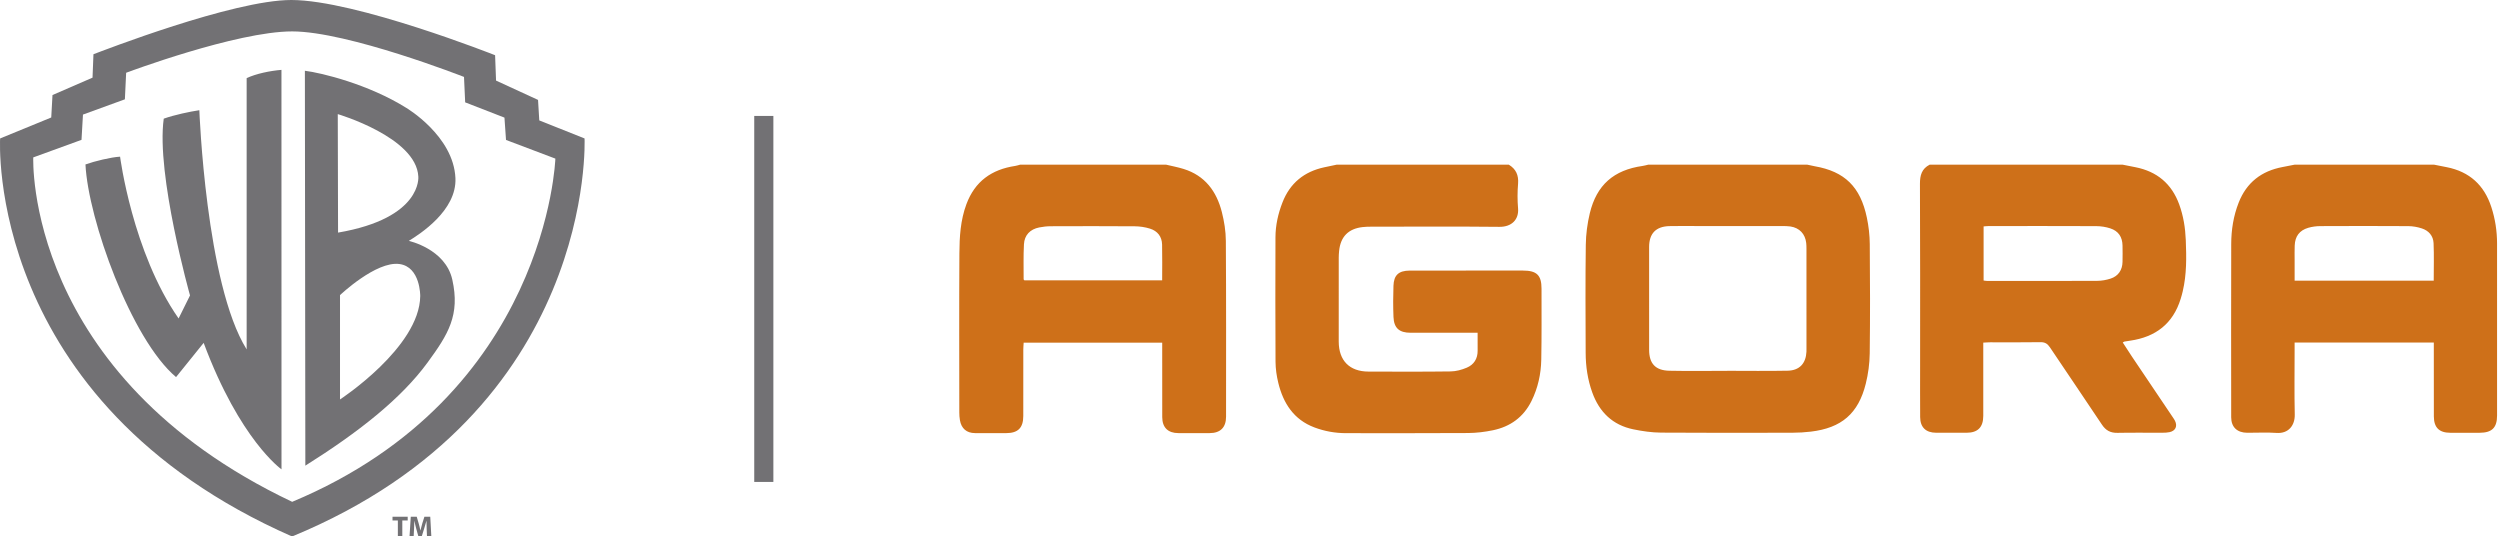 <svg xmlns="http://www.w3.org/2000/svg" width="466" height="100" viewBox="0 0 466 100"><path fill="#727174" d="M140.59 21.61h3.566v68.222h-3.566zM108.96 25.807l-8.44-3.363-.23-3.82-7.827-3.603-.176-4.728S66.295 0 54.294 0C43.444 0 18.877 9.564 17.42 10.11l-.172 4.366-7.463 3.237-.232 4.185-9.53 3.908S-2.9 74.78 54.442 100c56.798-23.402 54.52-74.193 54.52-74.193M54.462 93.54C4.483 69.84 6.2 29.34 6.2 29.34l8.993-3.273.272-4.71 7.813-2.845.236-4.95s20.55-7.708 30.946-7.708 32.03 8.484 32.03 8.484l.218 4.74 7.323 2.845.29 4.163 9.2 3.48s-1.43 44.1-49.057 63.974"/><path fill="#727174" d="M76.2 44.903c2.03-1.255 8.972-5.654 8.693-11.714C84.53 25.3 75.72 20.1 75.72 20.1c-7.037-4.403-15.825-6.534-18.89-6.91l.086 73.608c9.817-6.17 17.813-12.424 22.79-19.234 3.842-5.256 6.08-8.827 4.603-15.44-1.283-5.74-8.11-7.223-8.11-7.223M62.96 21.27s14.634 4.305 15.014 11.627c0 0 .84 7.758-14.96 10.46L62.96 21.27zm15.372 33.914c-.11 9.583-14.955 19.275-14.955 19.275V55.013s6.714-6.38 11.068-5.8c3.947.526 3.887 5.97 3.887 5.97M32.817 70.29c-8.365-7.03-16.395-29.444-16.887-39.636 1.717-.62 4.762-1.354 6.452-1.45 0 0 2.294 17.8 10.907 30.157l2.13-4.292s-6.348-22.55-4.898-32.95c2.064-.73 4.824-1.298 6.636-1.577 0 0 1.2 32.415 8.818 44.586V14.564c1.75-.83 4.408-1.373 6.488-1.54l.008 74.46s-7.736-5.415-14.51-23.575l-5.145 6.38zM74.16 97.018h-.995v-.7h2.83v.7H74.99V100h-.83M79.53 98.59c-.016-.44-.032-.978-.032-1.514h-.01c-.12.47-.274.996-.417 1.427l-.446 1.438h-.65l-.394-1.42c-.12-.437-.24-.96-.333-1.443h-.012c-.016.498-.038 1.066-.06 1.525l-.07 1.398h-.77l.233-3.683h1.11l.36 1.23c.12.426.23.885.312 1.316h.022c.098-.426.224-.913.35-1.322l.387-1.224H80.2L80.4 100h-.81l-.06-1.41z"/><path fill-rule="evenodd" clip-rule="evenodd" fill="#CE7019" d="M281.24 30.693c1.332.81 1.857 1.955 1.73 3.537-.128 1.527-.134 3.082-.003 4.61.174 2.063-1.17 3.47-3.486 3.444-7.972-.085-15.944-.033-23.92-.03-.524 0-1.05.017-1.57.075-2.66.302-4.122 1.798-4.382 4.466-.04.4-.068.807-.068 1.21-.004 5.22-.008 10.44-.002 15.663.006 3.555 2.016 5.587 5.553 5.596 5.1.013 10.2.04 15.3-.03 1.016-.012 2.082-.302 3.023-.702 1.326-.563 2.033-1.672 2.016-3.172-.013-1.05-.003-2.1-.003-3.334H274.1c-3.723 0-7.447.003-11.17 0-2.104-.003-3.1-.867-3.184-2.947-.08-1.938-.072-3.886-.004-5.825.07-1.98.98-2.803 3.02-2.815 3.52-.02 7.043-.006 10.564-.006s7.043-.002 10.562 0c2.568.002 3.455.868 3.453 3.38-.005 4.41.038 8.824-.048 13.235-.055 2.68-.62 5.28-1.83 7.71-1.49 3.004-3.947 4.766-7.164 5.438-1.53.32-3.113.51-4.674.52-7.568.052-15.14.022-22.705.025-2.046 0-4.03-.36-5.927-1.074-3.834-1.447-5.79-4.492-6.717-8.292-.314-1.284-.51-2.632-.518-3.952-.045-7.73-.033-15.46-.012-23.19.006-2.24.492-4.407 1.303-6.49 1.397-3.603 4.036-5.752 7.794-6.56.775-.168 1.553-.328 2.33-.492h32.066zM217.355 30.693c1.09.262 2.195.466 3.262.797 3.983 1.232 6.148 4.165 7.133 8.025.443 1.744.738 3.58.748 5.376.072 10.928.042 21.855.04 32.78 0 2.004-1.054 3.055-3.056 3.06-1.94.006-3.885.006-5.827 0-1.94-.003-3.005-1.032-3.013-2.978-.02-4.17-.006-8.338-.006-12.506v-1.374H190.81c-.023.433-.067.862-.067 1.292-.005 4.13 0 8.256-.004 12.385-.004 2.2-.987 3.18-3.17 3.183-1.944 0-3.886.01-5.83-.003-1.562-.007-2.547-.853-2.813-2.422-.08-.474-.112-.962-.112-1.443-.007-9.875-.043-19.75.016-29.624.02-3.1.197-6.188 1.306-9.174 1.59-4.283 4.715-6.48 9.1-7.14.31-.045.61-.153.914-.232h27.205zm-.728 21.566c0-2.317.038-4.498-.013-6.676-.033-1.49-.86-2.528-2.254-2.965-.91-.284-1.896-.43-2.852-.437-5.212-.04-10.426-.028-15.64-.01-.722.002-1.455.084-2.163.225-1.68.332-2.75 1.423-2.84 3.14-.117 2.17-.054 4.353-.06 6.53 0 .06.09.12.147.19h25.675zM395.65 30.693l2.367.47c4.023.79 6.775 3.062 8.19 6.946.782 2.153 1.134 4.378 1.224 6.65.128 3.198.173 6.395-.57 9.54-.11.472-.237.94-.382 1.404-1.434 4.647-4.68 7.114-9.402 7.796-.36.053-.72.106-1.076.17-.074.013-.14.074-.318.172.57.875 1.125 1.75 1.7 2.61 2.552 3.793 5.108 7.583 7.66 11.376.136.2.274.404.38.62.492 1.004.092 1.864-1.012 2.105-.43.094-.883.108-1.326.11-2.795.01-5.588-.036-8.38.022-1.31.027-2.18-.44-2.913-1.545-3.194-4.82-6.476-9.59-9.688-14.4-.455-.68-.928-.97-1.762-.956-3.115.05-6.234.02-9.35.022-.396 0-.79.035-1.31.062v1.386c0 4.088.005 8.177 0 12.266-.003 2.117-1.02 3.142-3.103 3.146-1.902.005-3.803.008-5.705-.002-1.893-.008-2.945-1.022-2.957-2.91-.023-3.196-.008-6.394-.008-9.592 0-11.293.027-22.586-.03-33.88-.007-1.608.335-2.837 1.82-3.59h35.953zM369.744 52.29c.29.034.488.076.686.076 6.83.004 13.662.017 20.494-.016.834-.004 1.695-.16 2.492-.418 1.438-.466 2.197-1.603 2.223-3.126.02-1.01.02-2.02 0-3.03-.026-1.603-.76-2.716-2.284-3.21-.83-.27-1.738-.41-2.61-.415-6.67-.03-13.34-.018-20.01-.014-.313 0-.624.04-.99.065v10.09zM336.867 30.693c.467.1.934.213 1.404.297 5.57.977 8.503 3.808 9.71 9.566.338 1.613.53 3.283.543 4.932.06 6.798.078 13.597-.008 20.394-.023 1.883-.28 3.804-.734 5.632-1.386 5.58-4.528 8.264-10.253 8.943-1.12.133-2.258.2-3.39.203-8.173.017-16.347.043-24.52-.02-1.723-.012-3.467-.265-5.162-.613-3.855-.79-6.336-3.202-7.658-6.87-.86-2.39-1.225-4.864-1.232-7.385-.025-6.718-.064-13.436.025-20.15.025-1.966.29-3.966.748-5.876 1.273-5.28 4.47-8.057 9.848-8.818.354-.05.697-.153 1.045-.234h29.637zM321.95 69.125v-.007c3.76 0 7.522.056 11.284-.02 2.2-.047 3.39-1.362 3.49-3.55.008-.202.004-.404.004-.606 0-6.188 0-12.377-.002-18.565 0-.362-.006-.73-.047-1.09-.19-1.686-1.26-2.817-2.937-3.073-.516-.08-1.05-.075-1.572-.075-5.218-.006-10.435-.005-15.653-.004-1.78 0-3.56-.035-5.338.01-2.522.066-3.778 1.375-3.782 3.892-.006 6.39-.006 12.78.002 19.172.002 2.552 1.172 3.84 3.754 3.896 3.598.077 7.198.02 10.797.02M453.705 30.693c.787.158 1.576.316 2.367.47 4.24.837 6.982 3.34 8.314 7.437.72 2.215 1.066 4.48 1.066 6.803.004 10.683.004 21.365.002 32.048-.002 2.276-.955 3.216-3.262 3.22-1.82.003-3.64.005-5.463 0-2.06-.008-3.046-.96-3.058-3.048-.02-4.128-.008-8.255-.008-12.382v-1.396h-25.947v1.286c0 4.046-.064 8.094.027 12.14.045 1.99-1.14 3.59-3.393 3.427-1.81-.132-3.638-.02-5.458-.03-1.883-.01-2.996-1.044-2.998-2.89-.016-10.763-.02-21.526.006-32.29.006-2.645.414-5.237 1.39-7.72 1.472-3.755 4.253-5.892 8.173-6.632.748-.142 1.5-.295 2.248-.44h25.995zm-.06 21.63c0-2.41.072-4.708-.027-6.997-.06-1.37-.91-2.345-2.22-2.76-.796-.254-1.657-.41-2.49-.414-5.462-.035-10.923-.03-16.384-.004-.76.004-1.54.105-2.27.317-1.64.478-2.457 1.59-2.52 3.304-.038.886-.015 1.778-.015 2.667v3.885h25.925z"/></svg>